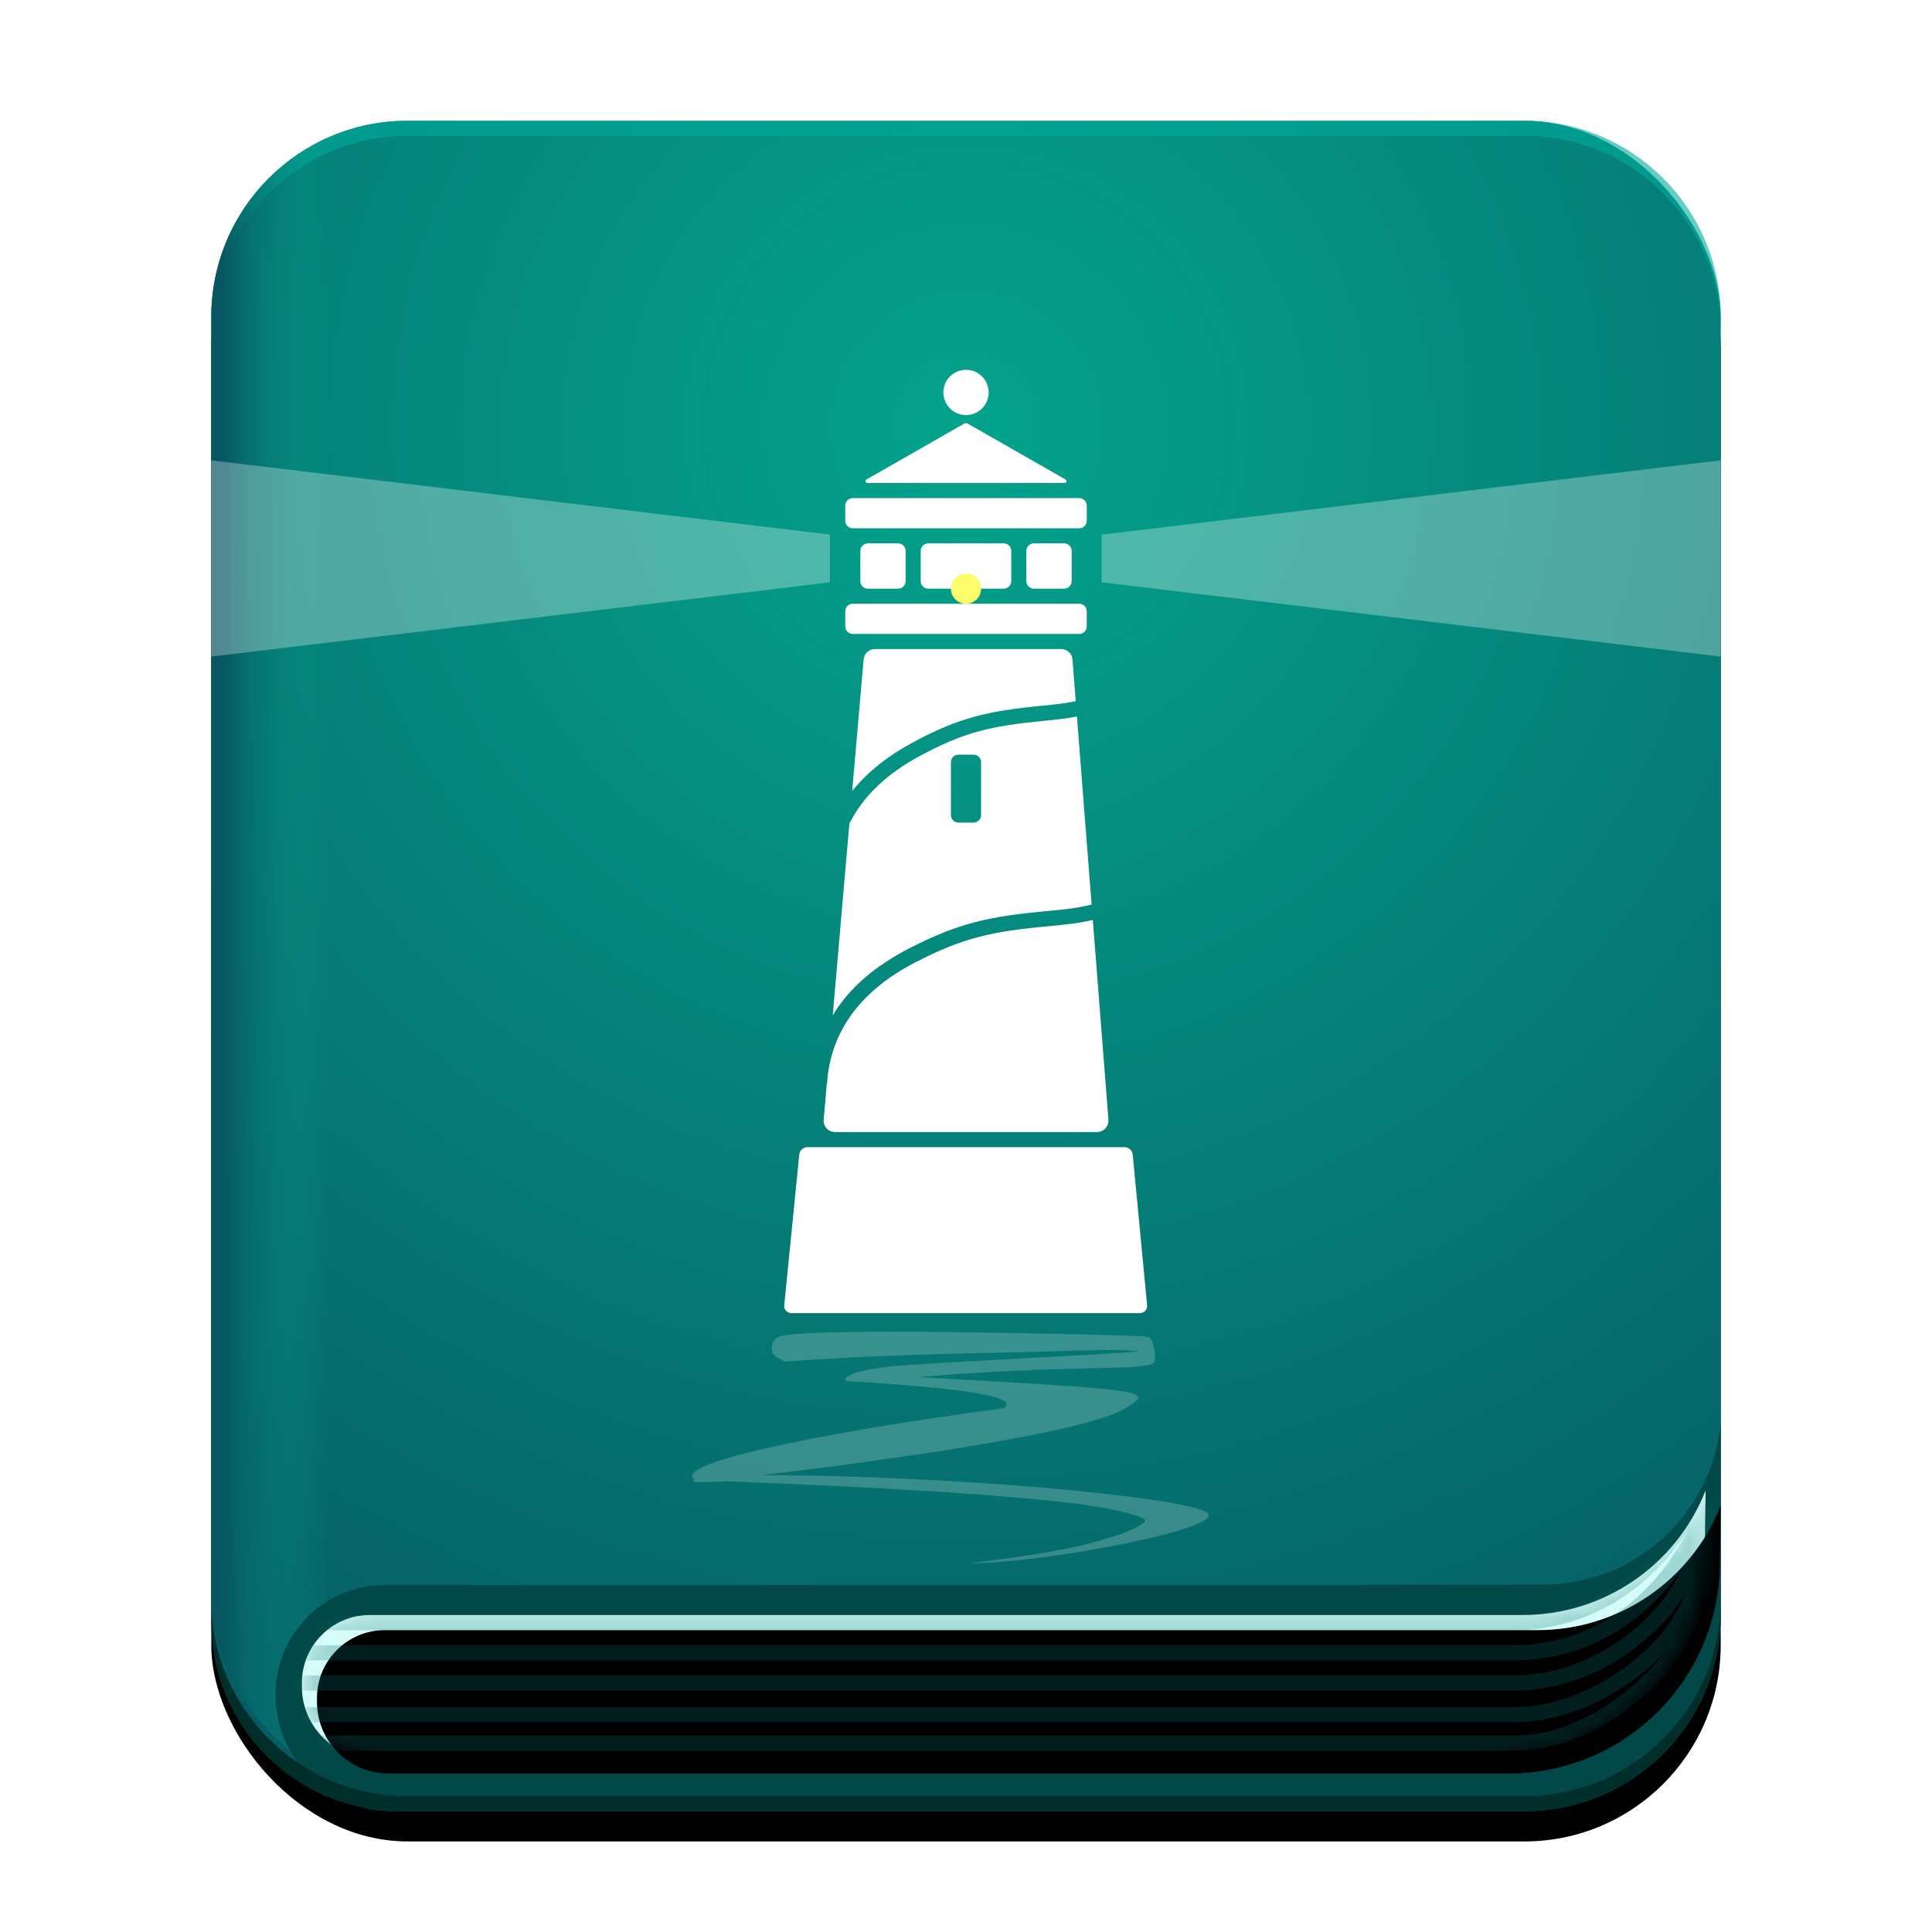 <svg xmlns="http://www.w3.org/2000/svg" xmlns:xlink="http://www.w3.org/1999/xlink" width="128" height="128" viewBox="0 0 128 128">
  <defs>
    <rect id="deepin-manual-b" width="100" height="112" x="0" y="0" rx="13"/>
    <filter id="deepin-manual-a" width="120%" height="117.9%" x="-10%" y="-7.1%" filterUnits="objectBoundingBox">
      <feOffset dy="2" in="SourceAlpha" result="shadowOffsetOuter1"/>
      <feGaussianBlur in="shadowOffsetOuter1" result="shadowBlurOuter1" stdDeviation="3"/>
      <feComposite in="shadowBlurOuter1" in2="SourceAlpha" operator="out" result="shadowBlurOuter1"/>
      <feColorMatrix in="shadowBlurOuter1" values="0 0 0 0 0   0 0 0 0 0   0 0 0 0 0  0 0 0 0.2 0"/>
    </filter>
    <radialGradient id="deepin-manual-c" cx="50%" cy="17.574%" r="107.62%" fx="50%" fy="17.574%" gradientTransform="matrix(0 .893 -1 0 .676 -.27)">
      <stop offset="0%" stop-color="#04A38C"/>
      <stop offset="100%" stop-color="#075661"/>
    </radialGradient>
    <linearGradient id="deepin-manual-d" x1="7.22%" x2="0%" y1="65.618%" y2="65.618%">
      <stop offset="0%" stop-color="#04A38C" stop-opacity="0"/>
      <stop offset="100%" stop-color="#075661"/>
    </linearGradient>
    <path id="deepin-manual-e" d="M10.5,99 C31.875,99 53.25,99 74.625,99 C78.711,99 82.797,99 86.883,99 C92.233,99 97.039,95.728 99,90.75 L99,90.75 L99,90.75 L98.944,94.697 C98.837,102.352 92.601,108.5 84.946,108.5 L10.75,108.5 C8.127,108.5 6,106.373 6,103.75 L6,103.5 C6,101.015 8.015,99 10.5,99 Z"/>
    <filter id="deepin-manual-f" width="103.2%" height="116.9%" x="-1.6%" y="-8.5%" filterUnits="objectBoundingBox">
      <feGaussianBlur in="SourceAlpha" result="shadowBlurInner1" stdDeviation="1"/>
      <feOffset dx="1" dy="1" in="shadowBlurInner1" result="shadowOffsetInner1"/>
      <feComposite in="shadowOffsetInner1" in2="SourceAlpha" k2="-1" k3="1" operator="arithmetic" result="shadowInnerInner1"/>
      <feColorMatrix in="shadowInnerInner1" values="0 0 0 0 0.024   0 0 0 0 0.412   0 0 0 0 0.42  0 0 0 0.503 0"/>
    </filter>
    <path id="deepin-manual-g" d="M5.138,8.356 C26.513,8.356 47.888,8.356 69.263,8.356 C73.349,8.356 77.435,8.356 81.521,8.356 C86.871,8.356 91.677,5.084 93.638,0.106 L93.638,0.106 L93.638,0.106 L93.583,4.053 C93.475,11.708 87.239,17.856 79.584,17.856 L5.388,17.856 C2.765,17.856 0.638,15.73 0.638,13.106 L0.638,12.856 C0.638,10.371 2.653,8.356 5.138,8.356 Z"/>
  </defs>
  <g fill="none" fill-rule="evenodd" transform="translate(14 8)">
    <use fill="#000" filter="url(#deepin-manual-a)" xlink:href="#deepin-manual-b"/>
    <use fill="#000" fill-opacity=".1" xlink:href="#deepin-manual-b"/>
    <rect width="100" height="112" fill="url(#deepin-manual-c)" rx="13"/>
    <path fill="#00AB9D" fill-opacity=".6" d="M87,0 C94.18,-1.31888981e-15 100,5.82 100,13 L100,14 C100,6.82 94.18,1 87,1 L87,1 L13,1 C5.82,1 1.33315948e-14,6.82 1.42108547e-14,14 L1.42108547e-14,14 L1.42108547e-14,13 C1.33315948e-14,5.82 5.82,1.31888981e-15 13,0 L87,0 Z"/>
    <rect width="100" height="111" fill="url(#deepin-manual-d)" rx="13"/>
    <path fill="#034849" d="M11.504,97.004 C49.866,97.025 72.031,97.023 78,97 C81.238,96.987 84.646,96.981 88.223,96.981 C94.331,96.982 99.434,92.331 100,86.25 L100,86.25 L100,86.25 L100,98 C100,105.732 93.732,112 86,112 L12.004,112 C7.82,112 4.389,108.682 4.25,104.5 C4.117,100.496 7.254,97.142 11.258,97.008 C11.34,97.005 11.422,97.004 11.504,97.004 Z"/>
    <use fill="#D5FCF9" xlink:href="#deepin-manual-e"/>
    <use fill="#000" filter="url(#deepin-manual-f)" xlink:href="#deepin-manual-e"/>
    <g transform="translate(5.362 90.644)">
      <mask id="deepin-manual-h" fill="#fff">
        <use xlink:href="#deepin-manual-g"/>
      </mask>
      <g stroke="#076F6F" mask="url(#deepin-manual-h)" opacity=".269">
        <g transform="translate(-.75 -1.75)">
          <path d="M0.562,12.61 C47.28,12.61 74.305,12.61 81.638,12.61 C85.58,12.61 88.894,10.846 91.269,8.221 C92.629,6.717 93.767,4.783 94.684,2.418"/>
          <path d="M0.562,10.61 C47.28,10.61 74.305,10.61 81.638,10.61 C85.58,10.61 88.894,8.846 91.269,6.221 C92.629,4.717 93.767,2.783 94.684,0.418"/>
          <path d="M0,14.612 C47.092,14.612 74.305,14.612 81.638,14.612 C85.58,14.612 89.046,12.675 91.421,10.05 C92.781,8.546 93.994,6.161 95.059,2.895"/>
          <path d="M0.562,16.711 C47.28,16.711 74.305,16.711 81.638,16.711 C85.58,16.711 89.3,14.497 91.675,11.872 C93.035,10.369 94.163,7.8 95.059,4.165"/>
          <path d="M1.388,18.598 C47.555,18.598 74.305,18.598 81.638,18.598 C85.58,18.598 89.131,16.223 91.506,13.598 C92.866,12.095 94.577,8.149 96.64,1.762"/>
        </g>
      </g>
    </g>
    <g fill="#FFF" transform="translate(31.75 16.5)">
      <path d="M28.75,51.5 C29.031,51.5 29.276,51.724 29.297,52 L30.25,62 C30.271,62.276 30.044,62.5 29.743,62.5 L6.713,62.5 C6.412,62.5 6.185,62.276 6.206,62 L7.203,52 C7.224,51.724 7.469,51.5 7.75,51.5 L28.75,51.5 Z M26.652,36.448 L27.687,49.692 C27.688,49.711 27.689,49.731 27.689,49.75 C27.689,50.13 27.407,50.443 27.041,50.493 L26.939,50.5 L9.568,50.5 C9.546,50.5 9.525,50.499 9.503,50.497 C9.125,50.464 8.837,50.156 8.819,49.787 L8.821,49.685 L9.028,47.302 L9.042,47.304 C9.252,43.959 11.14,41.277 14.657,39.382 L14.991,39.207 C18.079,37.631 19.935,37.212 23.687,36.867 C24.938,36.752 25.565,36.675 26.298,36.526 C26.417,36.501 26.535,36.475 26.652,36.448 Z M25.599,22.97 L26.573,35.429 C26.416,35.469 26.256,35.505 26.092,35.538 C25.408,35.678 24.808,35.752 23.593,35.863 C19.723,36.219 17.753,36.664 14.526,38.311 C12.199,39.498 10.494,40.985 9.421,42.765 L10.523,30.07 C11.42,28.274 12.966,26.786 15.172,25.595 C18.086,24.023 19.834,23.605 23.375,23.26 C24.415,23.159 25.001,23.087 25.599,22.97 Z M18.75,25.5 L17.75,25.5 C17.505,25.5 17.3,25.677 17.258,25.91 L17.25,26 L17.25,29.5 C17.25,29.745 17.427,29.95 17.66,29.992 L17.75,30 L18.75,30 C18.995,30 19.2,29.823 19.242,29.59 L19.25,29.5 L19.25,26 C19.25,25.724 19.026,25.5 18.75,25.5 Z M24.556,18.5 C24.912,18.5 25.214,18.749 25.289,19.087 L25.304,19.192 L25.52,21.957 C24.919,22.081 24.355,22.152 23.275,22.257 C19.611,22.614 17.742,23.06 14.686,24.71 C13.024,25.607 11.697,26.675 10.71,27.909 L11.468,19.185 C11.499,18.833 11.77,18.555 12.111,18.507 L12.215,18.5 L24.556,18.5 Z M25.75,15.5 C26.026,15.5 26.25,15.724 26.25,16 L26.25,17 C26.25,17.276 26.026,17.5 25.75,17.5 L10.75,17.5 C10.474,17.5 10.25,17.276 10.25,17 L10.25,16 C10.25,15.724 10.474,15.5 10.75,15.5 L25.75,15.5 Z M13.75,11.5 C14.026,11.5 14.25,11.724 14.25,12 L14.25,14 C14.25,14.276 14.026,14.5 13.75,14.5 L11.75,14.5 C11.474,14.5 11.25,14.276 11.25,14 L11.25,12 C11.25,11.724 11.474,11.5 11.75,11.5 L13.75,11.5 Z M24.75,11.5 C25.026,11.5 25.25,11.724 25.25,12 L25.25,14 C25.25,14.276 25.026,14.5 24.75,14.5 L22.75,14.5 C22.474,14.5 22.25,14.276 22.25,14 L22.25,12 C22.25,11.724 22.474,11.5 22.75,11.5 L24.75,11.5 Z M20.75,11.5 C21.026,11.5 21.25,11.724 21.25,12 L21.25,14 C21.25,14.276 21.026,14.5 20.75,14.5 L15.75,14.5 C15.474,14.5 15.25,14.276 15.25,14 L15.25,12 C15.25,11.724 15.474,11.5 15.75,11.5 L20.75,11.5 Z M25.75,8.5 C26.026,8.5 26.25,8.724 26.25,9 L26.25,10 C26.25,10.276 26.026,10.5 25.75,10.5 L10.75,10.5 C10.474,10.5 10.25,10.276 10.25,10 L10.25,9 C10.25,8.724 10.474,8.5 10.75,8.5 L25.75,8.5 Z M18.374,3.571 L24.841,7.266 C24.901,7.301 24.922,7.377 24.888,7.437 C24.866,7.476 24.824,7.5 24.779,7.5 L11.721,7.5 C11.652,7.5 11.596,7.444 11.596,7.375 C11.596,7.33 11.62,7.289 11.659,7.266 L18.126,3.571 C18.203,3.527 18.297,3.527 18.374,3.571 Z M18.25,0 C19.078,0 19.75,0.672 19.75,1.5 C19.75,2.328 19.078,3 18.25,3 C17.422,3 16.75,2.328 16.75,1.5 C16.75,0.672 17.422,0 18.25,0 Z"/>
      <path fill-rule="nonzero" d="M29.954,65.089 C29.957,65.091 29.96,65.093 29.962,65.094 C29.961,65.094 29.96,65.093 29.959,65.093 L29.954,65.089 Z M28.8,64.958 C27.865,64.922 26.43,64.94 24.497,65.012 C20.625,65.155 14.113,65.134 6.257,65.709 C5.752,65.476 5.475,65.271 5.426,65.094 C5.352,64.83 5.331,64.371 5.801,64.078 C7.324,63.374 27.85,63.955 28.8,63.991 C29.284,64.009 30.096,64.03 30.335,64.078 C30.706,64.153 30.845,65.408 30.734,65.709 C30.48,66.401 25.268,65.856 15.093,66.736 C30.734,67.613 30.671,67.631 28.819,68.791 C25.484,70.879 4.718,73.232 4.718,73.232 C17.005,73.232 32.147,74.636 34.127,75.652 C36.108,76.669 23.378,79.071 18.523,79.071 C20.75,78.758 25.892,78.232 28.97,76.942 C29.281,76.812 30.543,76.306 29.954,76.071 C29.195,75.768 27.685,75.377 25.404,75.102 C20.808,74.546 13.177,74.06 2.513,73.643 C0.507,73.73 -0.226,73.701 0.316,73.557 C-1.407,72.567 7.546,70.561 20.75,68.791 C21.843,68.07 18.347,67.472 10.263,66.997 C10.149,66.626 11.047,66.314 12.957,66.063 C14.985,65.795 29.072,65.193 29.634,65.02 C29.43,64.992 29.151,64.971 28.8,64.958 Z" opacity=".2"/>
    </g>
    <path fill="#FFF" d="M100,22.5 L100,35.5 L58.985,30.578 L58.985,27.422 L100,22.5 Z M0,22.5 L40.985,27.418 L40.985,30.582 L0,35.5 L0,22.5 Z" opacity=".3"/>
    <circle cx="50" cy="31" r="1" fill="#FEFC6B"/>
    <path fill="#002F2B" d="M0,98 C8.79259876e-16,105.18 5.82,111 13,111 L13,111 L87,111 C94.18,111 100,105.18 100,98 L100,98 L100,99 C100,106.18 94.18,112 87,112 L12.5,112 C5.596,112 8.45442189e-16,106.404 0,99.5 Z"/>
  </g>
</svg>
